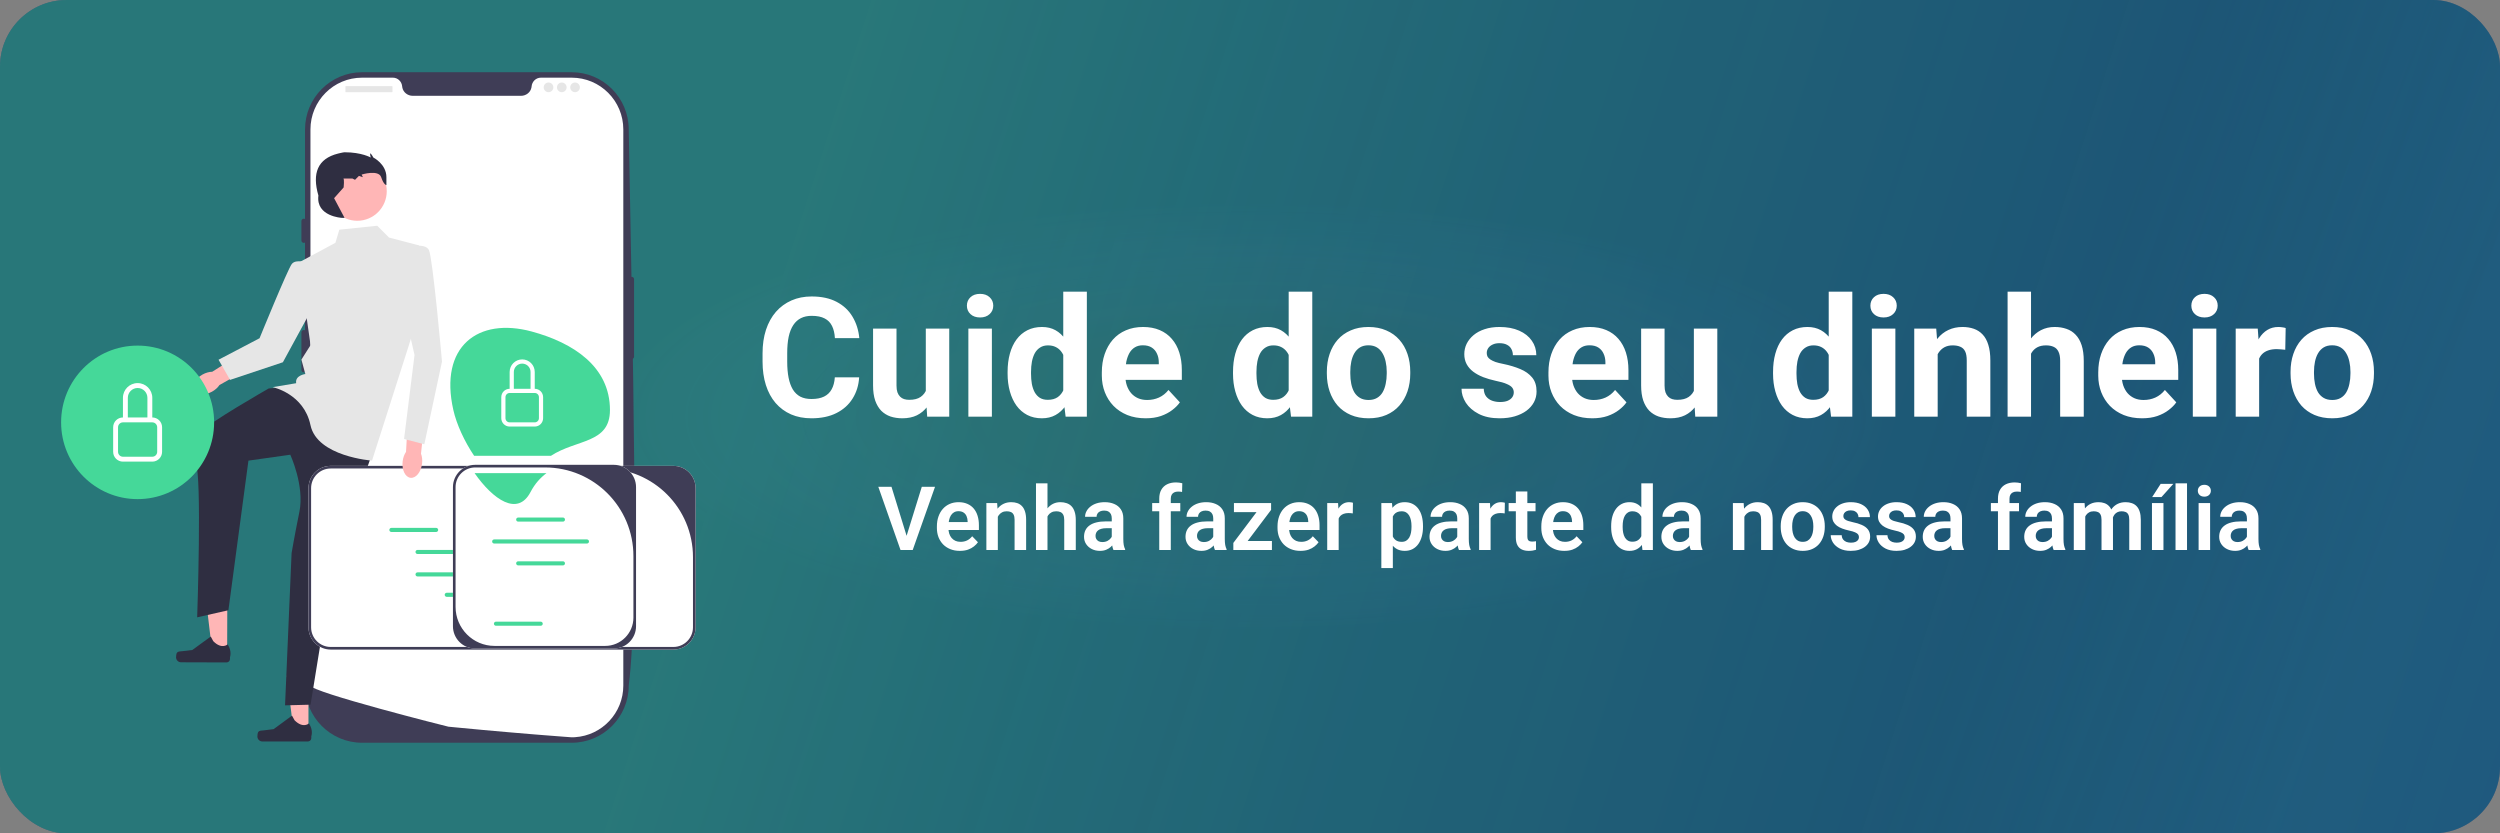 <svg width="450" height="150" viewBox="0 0 450 150" fill="none" xmlns="http://www.w3.org/2000/svg">
<rect x="0" y="0" width="450" height="150" fill="#808080" stroke="none"/>
<rect width="450" height="150" rx="12" fill="#0F2372"/>
<rect width="450" height="150" rx="12" fill="url(#paint0_radial_5_2)" fill-opacity="0.2"/>
<rect width="450" height="150" rx="12" fill="url(#paint1_linear_5_2)" fill-opacity="0.3"/>
<rect width="450" height="150" rx="12" fill="url(#paint2_linear_5_2)" fill-opacity="0.3"/>
<g clip-path="url(#clip0_5_2)">
<path d="M102.908 133.695H65.17C59.51 133.695 54.905 129.075 54.905 123.396V23.3C54.905 17.62 59.51 13 65.17 13H102.908C108.568 13 113.173 17.62 113.173 23.3C113.876 63.495 115.074 108.508 113.173 123.396C113.173 129.075 108.568 133.695 102.908 133.695Z" fill="#3F3D56"/>
<path d="M113.7 49.819C113.46 49.819 113.265 50.014 113.265 50.254V64.197C113.265 64.438 113.46 64.633 113.7 64.633C113.939 64.633 114.134 64.438 114.134 64.197V50.254C114.134 50.014 113.939 49.819 113.7 49.819Z" fill="#3F3D56"/>
<path d="M112.196 23.3V123.394C112.196 128.337 108.362 132.381 103.513 132.694H103.511C103.439 132.699 103.368 132.703 103.294 132.705C103.166 132.712 103.038 132.714 102.907 132.714C102.907 132.714 102.43 132.679 101.557 132.614C100.675 132.548 99.392 132.45 97.792 132.322C97.312 132.285 96.806 132.243 96.272 132.2C95.208 132.113 94.04 132.017 92.787 131.908C92.287 131.866 91.77 131.821 91.243 131.775C88.546 131.542 85.526 131.27 82.34 130.96C81.802 130.91 81.259 130.858 80.712 130.803C80.569 130.788 55.882 124.562 55.882 123.394V23.3C55.882 18.152 60.04 13.98 65.171 13.98H70.717C71.603 13.98 72.315 14.672 72.391 15.559C72.397 15.618 72.404 15.677 72.415 15.736C72.575 16.627 73.39 17.247 74.293 17.247H93.785C94.689 17.247 95.503 16.627 95.664 15.736C95.675 15.677 95.681 15.618 95.688 15.559C95.764 14.672 96.476 13.98 97.362 13.98H102.907C108.038 13.98 112.196 18.152 112.196 23.3Z" fill="white"/>
<path d="M54.688 39.361C54.448 39.361 54.253 39.557 54.253 39.797V43.283C54.253 43.523 54.448 43.718 54.688 43.718C54.927 43.718 55.122 43.523 55.122 43.283V39.797C55.122 39.557 54.927 39.361 54.688 39.361Z" fill="#3F3D56"/>
<path d="M54.688 49.819C54.448 49.819 54.253 50.014 54.253 50.254V57.008C54.253 57.248 54.448 57.444 54.688 57.444C54.927 57.444 55.122 57.248 55.122 57.008V50.254C55.122 50.014 54.927 49.819 54.688 49.819Z" fill="#3F3D56"/>
<path d="M54.688 59.404C54.448 59.404 54.253 59.6 54.253 59.84V66.594C54.253 66.834 54.448 67.03 54.688 67.03C54.927 67.03 55.122 66.834 55.122 66.594V59.84C55.122 59.6 54.927 59.404 54.688 59.404Z" fill="#3F3D56"/>
<path d="M70.574 15.505H62.252C62.212 15.505 62.179 15.538 62.179 15.579V16.521C62.179 16.562 62.212 16.595 62.252 16.595H70.574C70.614 16.595 70.647 16.562 70.647 16.521V15.579C70.647 15.538 70.614 15.505 70.574 15.505Z" fill="#E6E6E6"/>
<path d="M98.734 16.595C99.214 16.595 99.603 16.205 99.603 15.723C99.603 15.242 99.214 14.852 98.734 14.852C98.254 14.852 97.865 15.242 97.865 15.723C97.865 16.205 98.254 16.595 98.734 16.595Z" fill="#E6E6E6"/>
<path d="M101.122 16.595C101.602 16.595 101.991 16.205 101.991 15.723C101.991 15.242 101.602 14.852 101.122 14.852C100.643 14.852 100.254 15.242 100.254 15.723C100.254 16.205 100.643 16.595 101.122 16.595Z" fill="#E6E6E6"/>
<path d="M103.511 16.595C103.991 16.595 104.379 16.205 104.379 15.723C104.379 15.242 103.991 14.852 103.511 14.852C103.031 14.852 102.642 15.242 102.642 15.723C102.642 16.205 103.031 16.595 103.511 16.595Z" fill="#E6E6E6"/>
<path d="M55.523 131.873L52.876 131.873L51.617 121.629L55.523 121.629L55.523 131.873Z" fill="#FFB6B6"/>
<path d="M46.455 131.813C46.372 131.952 46.329 132.401 46.329 132.563C46.329 133.061 46.731 133.465 47.227 133.465H55.424C55.762 133.465 56.037 133.189 56.037 132.85V132.507C56.037 132.507 56.442 131.478 55.607 130.21C55.607 130.21 54.57 131.203 53.019 129.647L52.562 128.816L49.253 131.245L47.418 131.471C47.017 131.521 46.661 131.464 46.455 131.813Z" fill="#2F2E41"/>
<path d="M40.886 117.645L38.239 117.636L37.012 107.389L40.918 107.402L40.886 117.645Z" fill="#FFB6B6"/>
<path d="M31.817 117.556C31.735 117.695 31.69 118.144 31.689 118.306C31.688 118.804 32.088 119.209 32.585 119.211L40.782 119.237C41.12 119.238 41.395 118.963 41.396 118.624L41.397 118.281C41.397 118.281 41.806 117.253 40.975 115.982C40.975 115.982 39.934 116.972 38.389 115.412L37.934 114.579L34.617 116.997L32.782 117.218C32.381 117.266 32.025 117.208 31.817 117.556Z" fill="#2F2E41"/>
<path d="M51.663 69.686L48.367 69.922C48.367 69.922 37.21 76.287 36.268 77.704C35.327 79.121 34.032 81.129 35.209 83.255C36.386 85.38 35.49 111.119 35.49 111.119L41.114 109.842L44.718 82.913L52.251 81.85C52.251 81.85 54.84 87.455 53.899 92.093C52.957 96.73 52.486 99.564 52.486 99.564L51.309 126.962L55.9 126.844L60.019 101.454L67.082 81.377L57.901 70.513L51.663 69.686Z" fill="#2F2E41"/>
<path d="M67.905 40.634L61.079 41.343L60.373 43.705L53.781 47.248L55.9 62.128L54.252 64.726L54.958 67.324C54.958 67.324 53.075 67.56 53.31 68.977L49.073 69.686C49.073 69.686 54.693 70.837 55.885 76.521C57.077 82.204 66.964 82.913 66.964 82.913L74.732 58.585L75.438 44.177L70.024 42.76L67.905 40.634Z" fill="#E6E6E6"/>
<path d="M64.308 39.738C67.239 39.738 69.615 37.354 69.615 34.413C69.615 31.473 67.239 29.089 64.308 29.089C61.377 29.089 59.001 31.473 59.001 34.413C59.001 37.354 61.377 39.738 64.308 39.738Z" fill="#FFB6B6"/>
<path d="M61.55 39.217C61.55 39.217 56.841 38.981 57.312 35.202C56.147 31.178 57.178 28.565 60.843 27.644C60.843 27.644 61.785 27.408 62.02 27.408C65.117 27.408 66.728 28.352 66.728 28.352C66.728 28.352 66.493 27.417 66.728 27.648C66.964 27.88 67.199 28.352 67.199 28.352C67.199 28.352 69.553 29.533 69.553 31.895C69.553 34.257 69.553 33.312 69.553 33.312C69.553 33.312 69.082 33.312 68.612 31.895C68.141 30.478 65.093 31.423 65.093 31.423L65.316 31.895L64.61 31.659L63.904 32.368L63.433 32.132C63.433 32.132 61.55 32.132 61.785 32.132C62.02 32.132 61.856 33.737 61.856 33.737L60.137 35.674L62.02 39.217H61.55Z" fill="#2F2E41"/>
<path d="M36.466 67.408C35.126 68.142 34.417 69.43 34.882 70.286C35.348 71.142 36.812 71.24 38.152 70.507C38.738 70.185 39.204 69.758 39.503 69.307L45.144 66.125L43.599 63.502L38.203 66.916C37.663 66.925 37.053 67.086 36.466 67.408Z" fill="#FFB6B6"/>
<path d="M55.486 47.358C55.486 47.358 53.275 46.513 52.514 47.53C51.752 48.547 46.72 60.883 46.72 60.883L39.337 64.752L41.413 68.38L50.92 65.204L57.193 53.693L55.486 47.358Z" fill="#E6E6E6"/>
<path d="M125.206 87.872V112.909C125.206 115.123 123.411 116.924 121.205 116.924H59.529C57.322 116.924 55.527 115.123 55.527 112.909V87.872C55.527 85.658 57.322 83.857 59.529 83.857H121.205C123.411 83.857 125.206 85.658 125.206 87.872Z" fill="white"/>
<path d="M125.206 87.872V112.909C125.206 115.123 123.411 116.924 121.205 116.924H59.529C57.322 116.924 55.527 115.123 55.527 112.909V87.872C55.527 85.658 57.322 83.857 59.529 83.857H121.205C123.411 83.857 125.206 85.658 125.206 87.872ZM121.205 116.451C123.155 116.451 124.736 114.865 124.736 112.909V100.286C124.736 91.474 117.615 84.329 108.832 84.329H59.529C57.578 84.329 55.998 85.915 55.998 87.872V112.909C55.998 114.865 57.578 116.451 59.529 116.451H121.205Z" fill="#3F3D56"/>
<path d="M83.213 98.983H75.157C74.954 98.983 74.789 99.149 74.789 99.353C74.789 99.556 74.954 99.722 75.157 99.722H83.213C83.416 99.722 83.581 99.556 83.581 99.353C83.581 99.149 83.416 98.983 83.213 98.983Z" fill="#45D899"/>
<path d="M95.454 98.983H87.398C87.195 98.983 87.03 99.149 87.03 99.353C87.03 99.556 87.195 99.722 87.398 99.722H95.454C95.657 99.722 95.822 99.556 95.822 99.353C95.822 99.149 95.657 98.983 95.454 98.983Z" fill="#45D899"/>
<path d="M83.213 103.023H75.157C74.954 103.023 74.789 103.189 74.789 103.393C74.789 103.597 74.954 103.762 75.157 103.762H83.213C83.416 103.762 83.581 103.597 83.581 103.393C83.581 103.189 83.416 103.023 83.213 103.023Z" fill="#45D899"/>
<path d="M95.454 103.023H87.398C87.195 103.023 87.03 103.189 87.03 103.393C87.03 103.597 87.195 103.762 87.398 103.762H95.454C95.657 103.762 95.822 103.597 95.822 103.393C95.822 103.189 95.657 103.023 95.454 103.023Z" fill="#45D899"/>
<path d="M108.063 103.393C108.063 103.189 107.898 103.023 107.695 103.023H99.639C99.436 103.023 99.271 103.189 99.271 103.393C99.271 103.597 99.436 103.762 99.639 103.762H107.695C107.898 103.762 108.063 103.597 108.063 103.393Z" fill="#45D899"/>
<path d="M78.505 95.757C78.708 95.757 78.873 95.591 78.873 95.387C78.873 95.184 78.708 95.018 78.505 95.018H70.449C70.246 95.018 70.081 95.184 70.081 95.387C70.081 95.591 70.246 95.757 70.449 95.757H78.505Z" fill="#45D899"/>
<path d="M102.229 95.607H110.284C110.487 95.607 110.653 95.441 110.653 95.237C110.653 95.033 110.487 94.868 110.284 94.868H102.229C102.026 94.868 101.86 95.033 101.86 95.237C101.86 95.441 102.026 95.607 102.229 95.607Z" fill="#45D899"/>
<path d="M81.898 95.684H98.6C98.803 95.684 98.968 95.519 98.968 95.315C98.968 95.111 98.803 94.945 98.6 94.945H81.898C81.695 94.945 81.53 95.111 81.53 95.315C81.53 95.519 81.695 95.684 81.898 95.684Z" fill="#45D899"/>
<path d="M88.469 106.694H80.414C80.211 106.694 80.045 106.86 80.045 107.064C80.045 107.267 80.211 107.433 80.414 107.433H88.469C88.672 107.433 88.838 107.267 88.838 107.064C88.838 106.86 88.672 106.694 88.469 106.694Z" fill="#45D899"/>
<path d="M114.487 87.683V112.72C114.487 114.934 112.691 116.735 110.485 116.735H85.532C83.325 116.735 81.53 114.934 81.53 112.72V87.683C81.53 85.469 83.325 83.668 85.532 83.668H110.485C112.691 83.668 114.487 85.469 114.487 87.683Z" fill="white"/>
<path d="M114.487 87.683V112.72C114.487 114.934 112.691 116.735 110.485 116.735H85.532C83.325 116.735 81.53 114.934 81.53 112.72V87.683C81.53 85.469 83.325 83.668 85.532 83.668H110.485C112.691 83.668 114.487 85.469 114.487 87.683ZM108.937 116.263C111.742 116.263 114.016 113.981 114.016 111.167V100.097C114.016 91.285 106.895 84.141 98.112 84.141H85.532C83.582 84.141 82.001 85.727 82.001 87.683V109.227C82.001 113.112 85.14 116.263 89.013 116.263L108.937 116.263Z" fill="#3F3D56"/>
<path d="M101.33 93.893H93.274C93.071 93.893 92.906 93.728 92.906 93.524C92.906 93.32 93.071 93.154 93.274 93.154H101.33C101.533 93.154 101.698 93.32 101.698 93.524C101.698 93.728 101.533 93.893 101.33 93.893Z" fill="#45D899"/>
<path d="M101.33 101.774H93.274C93.071 101.774 92.906 101.608 92.906 101.404C92.906 101.2 93.071 101.035 93.274 101.035H101.33C101.533 101.035 101.698 101.2 101.698 101.404C101.698 101.608 101.533 101.774 101.33 101.774Z" fill="#45D899"/>
<path d="M97.328 112.638H89.272C89.069 112.638 88.904 112.473 88.904 112.269C88.904 112.065 89.069 111.899 89.272 111.899H97.328C97.531 111.899 97.696 112.065 97.696 112.269C97.696 112.473 97.531 112.638 97.328 112.638Z" fill="#45D899"/>
<path d="M105.653 97.836H88.951C88.748 97.836 88.583 97.67 88.583 97.466C88.583 97.263 88.748 97.097 88.951 97.097H105.653C105.856 97.097 106.021 97.263 106.021 97.466C106.021 97.67 105.856 97.836 105.653 97.836Z" fill="#45D899"/>
<path d="M109.792 73.81C109.792 66 103.212 61.704 95.697 59.669C86.062 57.06 79.005 62.339 81.603 73.81C82.191 76.41 83.599 79.447 85.342 82.044H99.173C103.793 79.026 109.792 79.872 109.792 73.81Z" fill="#45D899"/>
<path d="M95.49 88.575C96.277 87.07 97.274 85.984 98.374 85.158H85.419C88.753 89.936 93.175 93.003 95.49 88.575Z" fill="#45D899"/>
<path d="M93.995 65.449C94.827 65.449 95.501 66.126 95.501 66.96V69.982H92.49V66.96C92.49 66.126 93.164 65.449 93.995 65.449ZM96.254 69.982V66.96C96.254 65.708 95.243 64.694 93.995 64.694C92.748 64.694 91.737 65.708 91.737 66.96V69.982C90.905 69.982 90.231 70.658 90.231 71.493V75.27C90.231 76.104 90.905 76.781 91.737 76.781H96.254C97.086 76.781 97.76 76.104 97.76 75.27V71.493C97.76 70.658 97.086 69.982 96.254 69.982ZM91.737 70.737H96.254C96.67 70.737 97.007 71.075 97.007 71.493V75.27C97.007 75.687 96.67 76.025 96.254 76.025H91.737C91.321 76.025 90.984 75.687 90.984 75.27V71.493C90.984 71.075 91.321 70.737 91.737 70.737Z" fill="white"/>
<path d="M72.476 83.041C72.294 84.562 72.929 85.889 73.894 86.005C74.859 86.121 75.788 84.982 75.97 83.461C76.049 82.795 75.972 82.166 75.78 81.66L76.468 75.205L73.442 74.945L73.085 81.336C72.778 81.783 72.555 82.375 72.476 83.041Z" fill="#FFB6B6"/>
<path d="M73.202 44.532C73.202 44.532 76.498 43.587 77.204 45.004C77.91 46.421 79.558 65.08 79.558 65.08L76.38 79.974L72.731 79.016L74.615 63.899L72.025 52.562L73.202 44.532Z" fill="#E6E6E6"/>
<path d="M24.771 89.842C32.377 89.842 38.542 83.656 38.542 76.025C38.542 68.394 32.377 62.208 24.771 62.208C17.166 62.208 11 68.394 11 76.025C11 83.656 17.166 89.842 24.771 89.842Z" fill="#45D899"/>
<path d="M24.771 69.84C25.744 69.84 26.533 70.631 26.533 71.607V75.142H23.01V71.607C23.01 70.631 23.798 69.84 24.771 69.84ZM27.413 75.142V71.607C27.413 70.143 26.23 68.956 24.771 68.956C23.312 68.956 22.129 70.143 22.129 71.607V75.142C21.156 75.142 20.368 75.933 20.368 76.909V81.327C20.368 82.303 21.156 83.094 22.129 83.094H27.413C28.386 83.094 29.175 82.303 29.175 81.327V76.909C29.175 75.933 28.386 75.142 27.413 75.142ZM22.129 76.025H27.413C27.9 76.025 28.294 76.421 28.294 76.909V81.327C28.294 81.815 27.9 82.211 27.413 82.211H22.129C21.643 82.211 21.248 81.815 21.248 81.327V76.909C21.248 76.421 21.643 76.025 22.129 76.025Z" fill="white"/>
</g>
<path d="M150.268 67.925H154.647C154.56 69.36 154.164 70.635 153.461 71.748C152.768 72.861 151.796 73.731 150.546 74.356C149.306 74.981 147.812 75.293 146.063 75.293C144.696 75.293 143.471 75.059 142.387 74.59C141.303 74.111 140.375 73.428 139.604 72.539C138.842 71.65 138.261 70.576 137.86 69.316C137.46 68.057 137.26 66.645 137.26 65.083V63.603C137.26 62.041 137.465 60.63 137.875 59.37C138.295 58.101 138.891 57.022 139.662 56.133C140.443 55.244 141.376 54.56 142.46 54.082C143.544 53.603 144.755 53.364 146.093 53.364C147.87 53.364 149.369 53.687 150.59 54.331C151.82 54.976 152.772 55.864 153.446 56.997C154.13 58.13 154.54 59.419 154.677 60.864H150.282C150.233 60.005 150.062 59.277 149.77 58.682C149.477 58.076 149.032 57.622 148.437 57.319C147.851 57.007 147.069 56.851 146.093 56.851C145.36 56.851 144.721 56.987 144.174 57.261C143.627 57.534 143.168 57.949 142.797 58.506C142.426 59.062 142.147 59.766 141.962 60.615C141.786 61.455 141.698 62.441 141.698 63.574V65.083C141.698 66.186 141.781 67.158 141.947 67.998C142.113 68.828 142.367 69.531 142.709 70.107C143.061 70.674 143.51 71.103 144.057 71.397C144.613 71.68 145.282 71.821 146.063 71.821C146.981 71.821 147.738 71.675 148.334 71.382C148.93 71.089 149.384 70.654 149.696 70.078C150.019 69.502 150.209 68.784 150.268 67.925ZM166.645 71.206V59.15H170.863V75H166.894L166.645 71.206ZM167.113 67.954L168.358 67.925C168.358 68.98 168.236 69.961 167.992 70.869C167.748 71.768 167.382 72.549 166.894 73.213C166.405 73.867 165.79 74.38 165.048 74.751C164.306 75.112 163.432 75.293 162.426 75.293C161.654 75.293 160.941 75.186 160.287 74.971C159.643 74.746 159.086 74.399 158.617 73.931C158.158 73.452 157.797 72.842 157.533 72.1C157.279 71.348 157.152 70.444 157.152 69.39V59.15H161.371V69.419C161.371 69.888 161.425 70.283 161.532 70.606C161.649 70.928 161.811 71.191 162.016 71.397C162.221 71.602 162.46 71.748 162.733 71.836C163.017 71.924 163.329 71.968 163.671 71.968C164.54 71.968 165.224 71.792 165.722 71.44C166.229 71.089 166.586 70.61 166.791 70.005C167.006 69.39 167.113 68.706 167.113 67.954ZM178.539 59.15V75H174.306V59.15H178.539ZM174.042 55.02C174.042 54.404 174.257 53.897 174.687 53.496C175.116 53.096 175.692 52.895 176.415 52.895C177.128 52.895 177.699 53.096 178.129 53.496C178.568 53.897 178.788 54.404 178.788 55.02C178.788 55.635 178.568 56.143 178.129 56.543C177.699 56.943 177.128 57.144 176.415 57.144C175.692 57.144 175.116 56.943 174.687 56.543C174.257 56.143 174.042 55.635 174.042 55.02ZM191.386 71.543V52.5H195.634V75H191.811L191.386 71.543ZM181.366 67.266V66.958C181.366 65.747 181.503 64.648 181.776 63.662C182.05 62.666 182.45 61.812 182.978 61.099C183.505 60.386 184.154 59.834 184.926 59.443C185.697 59.053 186.576 58.857 187.562 58.857C188.49 58.857 189.301 59.053 189.994 59.443C190.697 59.834 191.293 60.391 191.781 61.113C192.279 61.826 192.68 62.671 192.982 63.648C193.285 64.614 193.505 65.674 193.642 66.826V67.5C193.505 68.603 193.285 69.629 192.982 70.576C192.68 71.523 192.279 72.353 191.781 73.066C191.293 73.769 190.697 74.316 189.994 74.707C189.291 75.098 188.471 75.293 187.533 75.293C186.547 75.293 185.668 75.093 184.896 74.692C184.135 74.292 183.49 73.731 182.963 73.008C182.445 72.285 182.05 71.436 181.776 70.459C181.503 69.482 181.366 68.418 181.366 67.266ZM185.585 66.958V67.266C185.585 67.92 185.634 68.53 185.731 69.097C185.839 69.663 186.01 70.166 186.244 70.606C186.488 71.035 186.801 71.372 187.182 71.616C187.572 71.851 188.046 71.968 188.603 71.968C189.325 71.968 189.921 71.807 190.39 71.484C190.858 71.152 191.215 70.698 191.459 70.122C191.713 69.546 191.859 68.882 191.898 68.13V66.211C191.869 65.596 191.781 65.044 191.635 64.556C191.498 64.058 191.293 63.633 191.02 63.281C190.756 62.93 190.424 62.656 190.023 62.461C189.633 62.266 189.169 62.168 188.632 62.168C188.085 62.168 187.616 62.295 187.226 62.549C186.835 62.793 186.518 63.13 186.273 63.56C186.039 63.989 185.863 64.497 185.746 65.083C185.639 65.659 185.585 66.284 185.585 66.958ZM206.225 75.293C204.994 75.293 203.891 75.098 202.914 74.707C201.938 74.307 201.107 73.755 200.424 73.052C199.75 72.349 199.232 71.533 198.871 70.606C198.51 69.668 198.329 68.672 198.329 67.617V67.031C198.329 65.83 198.5 64.731 198.842 63.735C199.184 62.739 199.672 61.875 200.307 61.143C200.951 60.41 201.732 59.849 202.65 59.458C203.568 59.058 204.604 58.857 205.756 58.857C206.879 58.857 207.875 59.043 208.744 59.414C209.613 59.785 210.341 60.312 210.927 60.996C211.522 61.68 211.972 62.5 212.274 63.457C212.577 64.404 212.729 65.459 212.729 66.621V68.379H200.131V65.566H208.583V65.244C208.583 64.658 208.476 64.136 208.261 63.677C208.056 63.208 207.743 62.837 207.323 62.563C206.903 62.29 206.366 62.153 205.712 62.153C205.155 62.153 204.677 62.275 204.276 62.52C203.876 62.764 203.549 63.105 203.295 63.545C203.051 63.984 202.865 64.502 202.738 65.098C202.621 65.684 202.562 66.328 202.562 67.031V67.617C202.562 68.252 202.65 68.838 202.826 69.375C203.012 69.912 203.271 70.376 203.603 70.767C203.944 71.157 204.354 71.46 204.833 71.675C205.321 71.89 205.873 71.997 206.488 71.997C207.25 71.997 207.958 71.851 208.612 71.558C209.276 71.255 209.848 70.801 210.326 70.195L212.377 72.422C212.045 72.9 211.591 73.359 211.015 73.799C210.448 74.238 209.765 74.6 208.964 74.883C208.163 75.156 207.25 75.293 206.225 75.293ZM231.962 71.543V52.5H236.21V75H232.387L231.962 71.543ZM221.942 67.266V66.958C221.942 65.747 222.079 64.648 222.353 63.662C222.626 62.666 223.026 61.812 223.554 61.099C224.081 60.386 224.73 59.834 225.502 59.443C226.273 59.053 227.152 58.857 228.139 58.857C229.066 58.857 229.877 59.053 230.57 59.443C231.273 59.834 231.869 60.391 232.357 61.113C232.855 61.826 233.256 62.671 233.559 63.648C233.861 64.614 234.081 65.674 234.218 66.826V67.5C234.081 68.603 233.861 69.629 233.559 70.576C233.256 71.523 232.855 72.353 232.357 73.066C231.869 73.769 231.273 74.316 230.57 74.707C229.867 75.098 229.047 75.293 228.109 75.293C227.123 75.293 226.244 75.093 225.473 74.692C224.711 74.292 224.066 73.731 223.539 73.008C223.021 72.285 222.626 71.436 222.353 70.459C222.079 69.482 221.942 68.418 221.942 67.266ZM226.161 66.958V67.266C226.161 67.92 226.21 68.53 226.308 69.097C226.415 69.663 226.586 70.166 226.82 70.606C227.064 71.035 227.377 71.372 227.758 71.616C228.148 71.851 228.622 71.968 229.179 71.968C229.901 71.968 230.497 71.807 230.966 71.484C231.435 71.152 231.791 70.698 232.035 70.122C232.289 69.546 232.436 68.882 232.475 68.13V66.211C232.445 65.596 232.357 65.044 232.211 64.556C232.074 64.058 231.869 63.633 231.596 63.281C231.332 62.93 231 62.656 230.6 62.461C230.209 62.266 229.745 62.168 229.208 62.168C228.661 62.168 228.192 62.295 227.802 62.549C227.411 62.793 227.094 63.13 226.85 63.56C226.615 63.989 226.439 64.497 226.322 65.083C226.215 65.659 226.161 66.284 226.161 66.958ZM238.832 67.236V66.929C238.832 65.767 238.998 64.697 239.33 63.721C239.662 62.734 240.146 61.88 240.78 61.157C241.415 60.435 242.196 59.873 243.124 59.473C244.052 59.062 245.116 58.857 246.317 58.857C247.519 58.857 248.588 59.062 249.525 59.473C250.463 59.873 251.249 60.435 251.884 61.157C252.528 61.88 253.017 62.734 253.349 63.721C253.681 64.697 253.847 65.767 253.847 66.929V67.236C253.847 68.389 253.681 69.458 253.349 70.444C253.017 71.421 252.528 72.275 251.884 73.008C251.249 73.731 250.468 74.292 249.54 74.692C248.612 75.093 247.548 75.293 246.347 75.293C245.146 75.293 244.076 75.093 243.139 74.692C242.211 74.292 241.425 73.731 240.78 73.008C240.146 72.275 239.662 71.421 239.33 70.444C238.998 69.458 238.832 68.389 238.832 67.236ZM243.051 66.929V67.236C243.051 67.9 243.109 68.52 243.227 69.097C243.344 69.673 243.529 70.181 243.783 70.62C244.047 71.05 244.389 71.387 244.809 71.631C245.229 71.875 245.741 71.997 246.347 71.997C246.933 71.997 247.436 71.875 247.855 71.631C248.275 71.387 248.612 71.05 248.866 70.62C249.12 70.181 249.306 69.673 249.423 69.097C249.55 68.52 249.613 67.9 249.613 67.236V66.929C249.613 66.284 249.55 65.679 249.423 65.112C249.306 64.536 249.115 64.028 248.852 63.589C248.598 63.14 248.261 62.788 247.841 62.534C247.421 62.28 246.913 62.153 246.317 62.153C245.722 62.153 245.214 62.28 244.794 62.534C244.384 62.788 244.047 63.14 243.783 63.589C243.529 64.028 243.344 64.536 243.227 65.112C243.109 65.679 243.051 66.284 243.051 66.929ZM272.479 70.62C272.479 70.317 272.392 70.044 272.216 69.8C272.04 69.556 271.713 69.331 271.234 69.126C270.766 68.911 270.087 68.716 269.198 68.54C268.397 68.364 267.65 68.144 266.957 67.881C266.273 67.607 265.678 67.28 265.17 66.899C264.672 66.519 264.281 66.069 263.998 65.552C263.715 65.024 263.573 64.424 263.573 63.75C263.573 63.086 263.715 62.461 263.998 61.875C264.291 61.289 264.706 60.772 265.243 60.322C265.79 59.863 266.454 59.507 267.235 59.253C268.026 58.989 268.915 58.857 269.901 58.857C271.278 58.857 272.46 59.077 273.446 59.517C274.442 59.956 275.204 60.562 275.731 61.333C276.269 62.095 276.537 62.964 276.537 63.94H272.318C272.318 63.53 272.23 63.164 272.055 62.842C271.889 62.51 271.625 62.251 271.264 62.065C270.912 61.87 270.453 61.773 269.887 61.773C269.418 61.773 269.013 61.855 268.671 62.022C268.329 62.178 268.065 62.393 267.88 62.666C267.704 62.93 267.616 63.223 267.616 63.545C267.616 63.789 267.665 64.009 267.763 64.204C267.87 64.39 268.041 64.561 268.275 64.717C268.51 64.873 268.812 65.019 269.184 65.156C269.564 65.283 270.033 65.4 270.59 65.508C271.732 65.742 272.753 66.05 273.651 66.431C274.55 66.802 275.263 67.31 275.79 67.954C276.317 68.589 276.581 69.424 276.581 70.459C276.581 71.162 276.425 71.807 276.112 72.393C275.8 72.978 275.351 73.491 274.765 73.931C274.179 74.36 273.476 74.697 272.655 74.941C271.845 75.176 270.932 75.293 269.916 75.293C268.441 75.293 267.191 75.029 266.166 74.502C265.15 73.975 264.379 73.306 263.852 72.495C263.334 71.675 263.075 70.835 263.075 69.976H267.074C267.094 70.552 267.24 71.016 267.514 71.367C267.797 71.719 268.153 71.973 268.583 72.129C269.022 72.285 269.496 72.363 270.004 72.363C270.551 72.363 271.005 72.29 271.366 72.144C271.728 71.987 272.001 71.782 272.187 71.528C272.382 71.265 272.479 70.962 272.479 70.62ZM286.615 75.293C285.385 75.293 284.281 75.098 283.305 74.707C282.328 74.307 281.498 73.755 280.814 73.052C280.141 72.349 279.623 71.533 279.262 70.606C278.9 69.668 278.72 68.672 278.72 67.617V67.031C278.72 65.83 278.891 64.731 279.232 63.735C279.574 62.739 280.062 61.875 280.697 61.143C281.342 60.41 282.123 59.849 283.041 59.458C283.959 59.058 284.994 58.857 286.146 58.857C287.27 58.857 288.266 59.043 289.135 59.414C290.004 59.785 290.731 60.312 291.317 60.996C291.913 61.68 292.362 62.5 292.665 63.457C292.968 64.404 293.119 65.459 293.119 66.621V68.379H280.521V65.566H288.974V65.244C288.974 64.658 288.866 64.136 288.651 63.677C288.446 63.208 288.134 62.837 287.714 62.563C287.294 62.29 286.757 62.153 286.103 62.153C285.546 62.153 285.067 62.275 284.667 62.52C284.267 62.764 283.939 63.105 283.686 63.545C283.441 63.984 283.256 64.502 283.129 65.098C283.012 65.684 282.953 66.328 282.953 67.031V67.617C282.953 68.252 283.041 68.838 283.217 69.375C283.402 69.912 283.661 70.376 283.993 70.767C284.335 71.157 284.745 71.46 285.224 71.675C285.712 71.89 286.264 71.997 286.879 71.997C287.641 71.997 288.349 71.851 289.003 71.558C289.667 71.255 290.238 70.801 290.717 70.195L292.768 72.422C292.436 72.9 291.981 73.359 291.405 73.799C290.839 74.238 290.155 74.6 289.354 74.883C288.554 75.156 287.641 75.293 286.615 75.293ZM304.896 71.206V59.15H309.115V75H305.146L304.896 71.206ZM305.365 67.954L306.61 67.925C306.61 68.98 306.488 69.961 306.244 70.869C306 71.768 305.634 72.549 305.146 73.213C304.657 73.867 304.042 74.38 303.3 74.751C302.558 75.112 301.684 75.293 300.678 75.293C299.906 75.293 299.193 75.186 298.539 74.971C297.895 74.746 297.338 74.399 296.869 73.931C296.41 73.452 296.049 72.842 295.785 72.1C295.531 71.348 295.404 70.444 295.404 69.39V59.15H299.623V69.419C299.623 69.888 299.677 70.283 299.784 70.606C299.901 70.928 300.062 71.191 300.268 71.397C300.473 71.602 300.712 71.748 300.985 71.836C301.269 71.924 301.581 71.968 301.923 71.968C302.792 71.968 303.476 71.792 303.974 71.44C304.481 71.089 304.838 70.61 305.043 70.005C305.258 69.39 305.365 68.706 305.365 67.954ZM329.169 71.543V52.5H333.417V75H329.594L329.169 71.543ZM319.149 67.266V66.958C319.149 65.747 319.286 64.648 319.56 63.662C319.833 62.666 320.233 61.812 320.761 61.099C321.288 60.386 321.938 59.834 322.709 59.443C323.48 59.053 324.359 58.857 325.346 58.857C326.273 58.857 327.084 59.053 327.777 59.443C328.48 59.834 329.076 60.391 329.564 61.113C330.062 61.826 330.463 62.671 330.766 63.648C331.068 64.614 331.288 65.674 331.425 66.826V67.5C331.288 68.603 331.068 69.629 330.766 70.576C330.463 71.523 330.062 72.353 329.564 73.066C329.076 73.769 328.48 74.316 327.777 74.707C327.074 75.098 326.254 75.293 325.316 75.293C324.33 75.293 323.451 75.093 322.68 74.692C321.918 74.292 321.273 73.731 320.746 73.008C320.229 72.285 319.833 71.436 319.56 70.459C319.286 69.482 319.149 68.418 319.149 67.266ZM323.368 66.958V67.266C323.368 67.92 323.417 68.53 323.515 69.097C323.622 69.663 323.793 70.166 324.027 70.606C324.271 71.035 324.584 71.372 324.965 71.616C325.355 71.851 325.829 71.968 326.386 71.968C327.108 71.968 327.704 71.807 328.173 71.484C328.642 71.152 328.998 70.698 329.242 70.122C329.496 69.546 329.643 68.882 329.682 68.13V66.211C329.652 65.596 329.564 65.044 329.418 64.556C329.281 64.058 329.076 63.633 328.803 63.281C328.539 62.93 328.207 62.656 327.807 62.461C327.416 62.266 326.952 62.168 326.415 62.168C325.868 62.168 325.399 62.295 325.009 62.549C324.618 62.793 324.301 63.13 324.057 63.56C323.822 63.989 323.646 64.497 323.529 65.083C323.422 65.659 323.368 66.284 323.368 66.958ZM341.166 59.15V75H336.933V59.15H341.166ZM336.669 55.02C336.669 54.404 336.884 53.897 337.313 53.496C337.743 53.096 338.319 52.895 339.042 52.895C339.755 52.895 340.326 53.096 340.756 53.496C341.195 53.897 341.415 54.404 341.415 55.02C341.415 55.635 341.195 56.143 340.756 56.543C340.326 56.943 339.755 57.144 339.042 57.144C338.319 57.144 337.743 56.943 337.313 56.543C336.884 56.143 336.669 55.635 336.669 55.02ZM348.783 62.534V75H344.564V59.15H348.52L348.783 62.534ZM348.168 66.519H347.025C347.025 65.347 347.177 64.292 347.479 63.355C347.782 62.407 348.207 61.602 348.754 60.938C349.301 60.264 349.95 59.751 350.702 59.399C351.464 59.038 352.313 58.857 353.251 58.857C353.993 58.857 354.672 58.965 355.287 59.18C355.902 59.395 356.43 59.736 356.869 60.205C357.318 60.674 357.66 61.294 357.895 62.065C358.139 62.837 358.261 63.779 358.261 64.893V75H354.013V64.878C354.013 64.175 353.915 63.628 353.72 63.237C353.524 62.847 353.236 62.573 352.855 62.417C352.484 62.251 352.025 62.168 351.479 62.168C350.912 62.168 350.419 62.28 349.999 62.505C349.589 62.73 349.247 63.042 348.974 63.442C348.71 63.833 348.51 64.292 348.373 64.819C348.236 65.347 348.168 65.913 348.168 66.519ZM365.585 52.5V75H361.366V52.5H365.585ZM364.984 66.519H363.827C363.837 65.415 363.983 64.399 364.267 63.472C364.55 62.534 364.955 61.724 365.482 61.04C366.01 60.347 366.64 59.81 367.372 59.429C368.114 59.048 368.935 58.857 369.833 58.857C370.614 58.857 371.322 58.97 371.957 59.194C372.602 59.409 373.153 59.761 373.612 60.249C374.081 60.727 374.442 61.357 374.696 62.139C374.95 62.92 375.077 63.867 375.077 64.981V75H370.829V64.951C370.829 64.248 370.727 63.696 370.521 63.296C370.326 62.886 370.038 62.598 369.657 62.432C369.286 62.256 368.827 62.168 368.28 62.168C367.675 62.168 367.157 62.28 366.728 62.505C366.308 62.73 365.971 63.042 365.717 63.442C365.463 63.833 365.277 64.292 365.16 64.819C365.043 65.347 364.984 65.913 364.984 66.519ZM385.58 75.293C384.35 75.293 383.246 75.098 382.27 74.707C381.293 74.307 380.463 73.755 379.779 73.052C379.105 72.349 378.588 71.533 378.227 70.606C377.865 69.668 377.685 68.672 377.685 67.617V67.031C377.685 65.83 377.855 64.731 378.197 63.735C378.539 62.739 379.027 61.875 379.662 61.143C380.307 60.41 381.088 59.849 382.006 59.458C382.924 59.058 383.959 58.857 385.111 58.857C386.234 58.857 387.23 59.043 388.1 59.414C388.969 59.785 389.696 60.312 390.282 60.996C390.878 61.68 391.327 62.5 391.63 63.457C391.933 64.404 392.084 65.459 392.084 66.621V68.379H379.486V65.566H387.938V65.244C387.938 64.658 387.831 64.136 387.616 63.677C387.411 63.208 387.099 62.837 386.679 62.563C386.259 62.29 385.722 62.153 385.067 62.153C384.511 62.153 384.032 62.275 383.632 62.52C383.231 62.764 382.904 63.105 382.65 63.545C382.406 63.984 382.221 64.502 382.094 65.098C381.977 65.684 381.918 66.328 381.918 67.031V67.617C381.918 68.252 382.006 68.838 382.182 69.375C382.367 69.912 382.626 70.376 382.958 70.767C383.3 71.157 383.71 71.46 384.188 71.675C384.677 71.89 385.229 71.997 385.844 71.997C386.605 71.997 387.313 71.851 387.968 71.558C388.632 71.255 389.203 70.801 389.682 70.195L391.732 72.422C391.4 72.9 390.946 73.359 390.37 73.799C389.804 74.238 389.12 74.6 388.319 74.883C387.519 75.156 386.605 75.293 385.58 75.293ZM398.939 59.15V75H394.706V59.15H398.939ZM394.442 55.02C394.442 54.404 394.657 53.897 395.087 53.496C395.517 53.096 396.093 52.895 396.815 52.895C397.528 52.895 398.1 53.096 398.529 53.496C398.969 53.897 399.188 54.404 399.188 55.02C399.188 55.635 398.969 56.143 398.529 56.543C398.1 56.943 397.528 57.144 396.815 57.144C396.093 57.144 395.517 56.943 395.087 56.543C394.657 56.143 394.442 55.635 394.442 55.02ZM406.645 62.607V75H402.426V59.15H406.396L406.645 62.607ZM411.42 59.048L411.347 62.959C411.142 62.93 410.893 62.905 410.6 62.886C410.316 62.856 410.058 62.842 409.823 62.842C409.228 62.842 408.71 62.92 408.271 63.076C407.841 63.223 407.479 63.442 407.187 63.735C406.903 64.028 406.688 64.385 406.542 64.805C406.405 65.225 406.327 65.703 406.308 66.24L405.458 65.977C405.458 64.951 405.561 64.009 405.766 63.149C405.971 62.28 406.269 61.523 406.659 60.879C407.06 60.234 407.548 59.736 408.124 59.385C408.7 59.033 409.359 58.857 410.102 58.857C410.336 58.857 410.575 58.877 410.819 58.916C411.063 58.945 411.264 58.989 411.42 59.048ZM412.299 67.236V66.929C412.299 65.767 412.465 64.697 412.797 63.721C413.129 62.734 413.612 61.88 414.247 61.157C414.882 60.435 415.663 59.873 416.591 59.473C417.519 59.062 418.583 58.857 419.784 58.857C420.985 58.857 422.055 59.062 422.992 59.473C423.93 59.873 424.716 60.435 425.351 61.157C425.995 61.88 426.483 62.734 426.815 63.721C427.147 64.697 427.313 65.767 427.313 66.929V67.236C427.313 68.389 427.147 69.458 426.815 70.444C426.483 71.421 425.995 72.275 425.351 73.008C424.716 73.731 423.935 74.292 423.007 74.692C422.079 75.093 421.015 75.293 419.813 75.293C418.612 75.293 417.543 75.093 416.605 74.692C415.678 74.292 414.892 73.731 414.247 73.008C413.612 72.275 413.129 71.421 412.797 70.444C412.465 69.458 412.299 68.389 412.299 67.236ZM416.518 66.929V67.236C416.518 67.9 416.576 68.52 416.693 69.097C416.811 69.673 416.996 70.181 417.25 70.62C417.514 71.05 417.855 71.387 418.275 71.631C418.695 71.875 419.208 71.997 419.813 71.997C420.399 71.997 420.902 71.875 421.322 71.631C421.742 71.387 422.079 71.05 422.333 70.62C422.587 70.181 422.772 69.673 422.89 69.097C423.017 68.52 423.08 67.9 423.08 67.236V66.929C423.08 66.284 423.017 65.679 422.89 65.112C422.772 64.536 422.582 64.028 422.318 63.589C422.064 63.14 421.728 62.788 421.308 62.534C420.888 62.28 420.38 62.153 419.784 62.153C419.188 62.153 418.681 62.28 418.261 62.534C417.851 62.788 417.514 63.14 417.25 63.589C416.996 64.028 416.811 64.536 416.693 65.112C416.576 65.679 416.518 66.284 416.518 66.929Z" fill="white"/>
<path d="M163.086 96.773L165.922 87.625H168.305L164.289 99H162.703L163.086 96.773ZM160.469 87.625L163.289 96.773L163.695 99H162.094L158.094 87.625H160.469ZM172.773 99.156C172.133 99.156 171.557 99.052 171.047 98.844C170.536 98.635 170.102 98.346 169.742 97.977C169.388 97.602 169.115 97.167 168.922 96.672C168.734 96.172 168.641 95.635 168.641 95.062V94.75C168.641 94.099 168.734 93.508 168.922 92.977C169.109 92.44 169.375 91.979 169.719 91.594C170.062 91.208 170.474 90.912 170.953 90.703C171.432 90.495 171.961 90.391 172.539 90.391C173.138 90.391 173.667 90.492 174.125 90.695C174.583 90.893 174.966 91.174 175.273 91.539C175.581 91.904 175.812 92.341 175.969 92.852C176.125 93.357 176.203 93.917 176.203 94.531V95.398H169.578V93.977H174.172V93.82C174.161 93.492 174.099 93.193 173.984 92.922C173.87 92.646 173.693 92.427 173.453 92.266C173.214 92.099 172.904 92.016 172.523 92.016C172.216 92.016 171.948 92.083 171.719 92.219C171.495 92.349 171.307 92.537 171.156 92.781C171.01 93.021 170.901 93.307 170.828 93.641C170.755 93.974 170.719 94.344 170.719 94.75V95.062C170.719 95.417 170.766 95.745 170.859 96.047C170.958 96.349 171.102 96.612 171.289 96.836C171.482 97.055 171.711 97.227 171.977 97.352C172.247 97.471 172.555 97.531 172.898 97.531C173.331 97.531 173.721 97.448 174.07 97.281C174.424 97.109 174.732 96.857 174.992 96.523L176.031 97.602C175.854 97.862 175.615 98.112 175.312 98.352C175.016 98.591 174.656 98.787 174.234 98.938C173.812 99.083 173.326 99.156 172.773 99.156ZM179.609 92.352V99H177.547V90.547H179.484L179.609 92.352ZM179.281 94.469H178.672C178.677 93.854 178.76 93.297 178.922 92.797C179.083 92.297 179.31 91.867 179.602 91.508C179.898 91.148 180.25 90.872 180.656 90.68C181.062 90.487 181.516 90.391 182.016 90.391C182.422 90.391 182.789 90.448 183.117 90.562C183.445 90.677 183.727 90.859 183.961 91.109C184.201 91.359 184.383 91.688 184.508 92.094C184.638 92.495 184.703 92.99 184.703 93.578V99H182.625V93.562C182.625 93.177 182.568 92.872 182.453 92.648C182.344 92.424 182.182 92.266 181.969 92.172C181.76 92.078 181.503 92.031 181.195 92.031C180.878 92.031 180.599 92.096 180.359 92.227C180.125 92.352 179.927 92.526 179.766 92.75C179.609 92.974 179.49 93.232 179.406 93.523C179.323 93.815 179.281 94.13 179.281 94.469ZM188.547 87V99H186.477V87H188.547ZM188.219 94.469H187.609C187.609 93.88 187.688 93.338 187.844 92.844C188 92.349 188.221 91.919 188.508 91.555C188.794 91.185 189.135 90.898 189.531 90.695C189.932 90.492 190.375 90.391 190.859 90.391C191.276 90.391 191.654 90.451 191.992 90.57C192.336 90.685 192.63 90.87 192.875 91.125C193.12 91.38 193.307 91.713 193.438 92.125C193.573 92.531 193.641 93.026 193.641 93.609V99H191.562V93.594C191.562 93.203 191.505 92.896 191.391 92.672C191.276 92.443 191.112 92.279 190.898 92.18C190.69 92.081 190.432 92.031 190.125 92.031C189.792 92.031 189.505 92.096 189.266 92.227C189.026 92.352 188.828 92.526 188.672 92.75C188.521 92.974 188.406 93.232 188.328 93.523C188.255 93.815 188.219 94.13 188.219 94.469ZM200.117 97.203V93.305C200.117 93.018 200.068 92.771 199.969 92.562C199.87 92.354 199.719 92.193 199.516 92.078C199.312 91.963 199.055 91.906 198.742 91.906C198.466 91.906 198.224 91.953 198.016 92.047C197.812 92.141 197.656 92.273 197.547 92.445C197.438 92.612 197.383 92.805 197.383 93.023H195.312C195.312 92.674 195.396 92.344 195.562 92.031C195.729 91.713 195.966 91.432 196.273 91.188C196.586 90.938 196.958 90.742 197.391 90.602C197.828 90.461 198.318 90.391 198.859 90.391C199.5 90.391 200.07 90.5 200.57 90.719C201.076 90.932 201.471 91.255 201.758 91.688C202.049 92.12 202.195 92.664 202.195 93.32V97.008C202.195 97.43 202.221 97.792 202.273 98.094C202.331 98.391 202.414 98.648 202.523 98.867V99H200.422C200.323 98.787 200.247 98.516 200.195 98.188C200.143 97.854 200.117 97.526 200.117 97.203ZM200.406 93.852L200.422 95.078H199.117C198.794 95.078 198.51 95.112 198.266 95.18C198.021 95.242 197.82 95.336 197.664 95.461C197.508 95.581 197.391 95.727 197.312 95.898C197.234 96.065 197.195 96.255 197.195 96.469C197.195 96.677 197.242 96.865 197.336 97.031C197.435 97.198 197.576 97.331 197.758 97.43C197.945 97.523 198.164 97.57 198.414 97.57C198.779 97.57 199.096 97.497 199.367 97.352C199.638 97.201 199.849 97.018 200 96.805C200.151 96.591 200.232 96.388 200.242 96.195L200.836 97.086C200.763 97.299 200.654 97.526 200.508 97.766C200.362 98.005 200.174 98.229 199.945 98.438C199.716 98.646 199.44 98.818 199.117 98.953C198.794 99.088 198.419 99.156 197.992 99.156C197.445 99.156 196.956 99.047 196.523 98.828C196.091 98.609 195.75 98.31 195.5 97.93C195.25 97.549 195.125 97.117 195.125 96.633C195.125 96.185 195.208 95.789 195.375 95.445C195.542 95.102 195.789 94.812 196.117 94.578C196.445 94.338 196.852 94.159 197.336 94.039C197.826 93.914 198.385 93.852 199.016 93.852H200.406ZM210.742 99H208.664V89.766C208.664 89.13 208.786 88.596 209.031 88.164C209.276 87.727 209.625 87.396 210.078 87.172C210.531 86.948 211.065 86.836 211.68 86.836C211.883 86.836 212.076 86.849 212.258 86.875C212.445 86.901 212.63 86.938 212.812 86.984L212.773 88.555C212.674 88.529 212.565 88.51 212.445 88.5C212.331 88.49 212.203 88.484 212.062 88.484C211.781 88.484 211.542 88.534 211.344 88.633C211.146 88.732 210.995 88.878 210.891 89.07C210.792 89.258 210.742 89.49 210.742 89.766V99ZM212.453 90.547V92.031H207.391V90.547H212.453ZM218.383 97.203V93.305C218.383 93.018 218.333 92.771 218.234 92.562C218.135 92.354 217.984 92.193 217.781 92.078C217.578 91.963 217.32 91.906 217.008 91.906C216.732 91.906 216.49 91.953 216.281 92.047C216.078 92.141 215.922 92.273 215.812 92.445C215.703 92.612 215.648 92.805 215.648 93.023H213.578C213.578 92.674 213.661 92.344 213.828 92.031C213.995 91.713 214.232 91.432 214.539 91.188C214.852 90.938 215.224 90.742 215.656 90.602C216.094 90.461 216.583 90.391 217.125 90.391C217.766 90.391 218.336 90.5 218.836 90.719C219.341 90.932 219.737 91.255 220.023 91.688C220.315 92.12 220.461 92.664 220.461 93.32V97.008C220.461 97.43 220.487 97.792 220.539 98.094C220.596 98.391 220.68 98.648 220.789 98.867V99H218.688C218.589 98.787 218.513 98.516 218.461 98.188C218.409 97.854 218.383 97.526 218.383 97.203ZM218.672 93.852L218.688 95.078H217.383C217.06 95.078 216.776 95.112 216.531 95.18C216.286 95.242 216.086 95.336 215.93 95.461C215.773 95.581 215.656 95.727 215.578 95.898C215.5 96.065 215.461 96.255 215.461 96.469C215.461 96.677 215.508 96.865 215.602 97.031C215.701 97.198 215.841 97.331 216.023 97.43C216.211 97.523 216.43 97.57 216.68 97.57C217.044 97.57 217.362 97.497 217.633 97.352C217.904 97.201 218.115 97.018 218.266 96.805C218.417 96.591 218.497 96.388 218.508 96.195L219.102 97.086C219.029 97.299 218.919 97.526 218.773 97.766C218.628 98.005 218.44 98.229 218.211 98.438C217.982 98.646 217.706 98.818 217.383 98.953C217.06 99.088 216.685 99.156 216.258 99.156C215.711 99.156 215.221 99.047 214.789 98.828C214.357 98.609 214.016 98.31 213.766 97.93C213.516 97.549 213.391 97.117 213.391 96.633C213.391 96.185 213.474 95.789 213.641 95.445C213.807 95.102 214.055 94.812 214.383 94.578C214.711 94.338 215.117 94.159 215.602 94.039C216.091 93.914 216.651 93.852 217.281 93.852H218.672ZM228.945 97.375V99H222.586V97.375H228.945ZM228.797 91.781L223.359 99H222V97.727L227.406 90.547H228.797V91.781ZM228.039 90.547V92.18H222.109V90.547H228.039ZM234.086 99.156C233.445 99.156 232.87 99.052 232.359 98.844C231.849 98.635 231.414 98.346 231.055 97.977C230.701 97.602 230.427 97.167 230.234 96.672C230.047 96.172 229.953 95.635 229.953 95.062V94.75C229.953 94.099 230.047 93.508 230.234 92.977C230.422 92.44 230.688 91.979 231.031 91.594C231.375 91.208 231.786 90.912 232.266 90.703C232.745 90.495 233.273 90.391 233.852 90.391C234.451 90.391 234.979 90.492 235.438 90.695C235.896 90.893 236.279 91.174 236.586 91.539C236.893 91.904 237.125 92.341 237.281 92.852C237.438 93.357 237.516 93.917 237.516 94.531V95.398H230.891V93.977H235.484V93.82C235.474 93.492 235.411 93.193 235.297 92.922C235.182 92.646 235.005 92.427 234.766 92.266C234.526 92.099 234.216 92.016 233.836 92.016C233.529 92.016 233.26 92.083 233.031 92.219C232.807 92.349 232.62 92.537 232.469 92.781C232.323 93.021 232.214 93.307 232.141 93.641C232.068 93.974 232.031 94.344 232.031 94.75V95.062C232.031 95.417 232.078 95.745 232.172 96.047C232.271 96.349 232.414 96.612 232.602 96.836C232.794 97.055 233.023 97.227 233.289 97.352C233.56 97.471 233.867 97.531 234.211 97.531C234.643 97.531 235.034 97.448 235.383 97.281C235.737 97.109 236.044 96.857 236.305 96.523L237.344 97.602C237.167 97.862 236.927 98.112 236.625 98.352C236.328 98.591 235.969 98.787 235.547 98.938C235.125 99.083 234.638 99.156 234.086 99.156ZM240.961 92.273V99H238.898V90.547H240.852L240.961 92.273ZM243.531 90.492L243.5 92.414C243.385 92.393 243.255 92.378 243.109 92.367C242.969 92.357 242.836 92.352 242.711 92.352C242.393 92.352 242.115 92.396 241.875 92.484C241.635 92.568 241.435 92.69 241.273 92.852C241.117 93.013 240.997 93.211 240.914 93.445C240.831 93.674 240.784 93.935 240.773 94.227L240.328 94.172C240.328 93.635 240.383 93.138 240.492 92.68C240.602 92.221 240.76 91.82 240.969 91.477C241.177 91.133 241.438 90.867 241.75 90.68C242.068 90.487 242.432 90.391 242.844 90.391C242.958 90.391 243.081 90.401 243.211 90.422C243.346 90.438 243.453 90.461 243.531 90.492ZM250.711 92.172V102.25H248.641V90.547H250.555L250.711 92.172ZM256.141 94.688V94.852C256.141 95.466 256.068 96.037 255.922 96.562C255.781 97.083 255.573 97.539 255.297 97.93C255.021 98.315 254.677 98.617 254.266 98.836C253.859 99.049 253.391 99.156 252.859 99.156C252.339 99.156 251.885 99.057 251.5 98.859C251.115 98.656 250.789 98.37 250.523 98C250.258 97.63 250.044 97.201 249.883 96.711C249.727 96.216 249.609 95.677 249.531 95.094V94.57C249.609 93.951 249.727 93.388 249.883 92.883C250.044 92.372 250.258 91.932 250.523 91.562C250.789 91.188 251.112 90.898 251.492 90.695C251.878 90.492 252.328 90.391 252.844 90.391C253.38 90.391 253.852 90.492 254.258 90.695C254.669 90.898 255.016 91.19 255.297 91.57C255.578 91.951 255.789 92.404 255.93 92.93C256.07 93.456 256.141 94.042 256.141 94.688ZM254.07 94.852V94.688C254.07 94.312 254.036 93.966 253.969 93.648C253.901 93.326 253.797 93.044 253.656 92.805C253.516 92.56 253.333 92.37 253.109 92.234C252.885 92.099 252.615 92.031 252.297 92.031C251.979 92.031 251.706 92.083 251.477 92.188C251.247 92.292 251.06 92.44 250.914 92.633C250.768 92.826 250.654 93.055 250.57 93.32C250.492 93.581 250.44 93.87 250.414 94.188V95.484C250.461 95.87 250.552 96.216 250.688 96.523C250.823 96.831 251.021 97.076 251.281 97.258C251.547 97.44 251.891 97.531 252.312 97.531C252.63 97.531 252.901 97.461 253.125 97.32C253.349 97.18 253.531 96.987 253.672 96.742C253.812 96.492 253.914 96.206 253.977 95.883C254.039 95.56 254.07 95.216 254.07 94.852ZM262.305 97.203V93.305C262.305 93.018 262.255 92.771 262.156 92.562C262.057 92.354 261.906 92.193 261.703 92.078C261.5 91.963 261.242 91.906 260.93 91.906C260.654 91.906 260.411 91.953 260.203 92.047C260 92.141 259.844 92.273 259.734 92.445C259.625 92.612 259.57 92.805 259.57 93.023H257.5C257.5 92.674 257.583 92.344 257.75 92.031C257.917 91.713 258.154 91.432 258.461 91.188C258.773 90.938 259.146 90.742 259.578 90.602C260.016 90.461 260.505 90.391 261.047 90.391C261.688 90.391 262.258 90.5 262.758 90.719C263.263 90.932 263.659 91.255 263.945 91.688C264.237 92.12 264.383 92.664 264.383 93.32V97.008C264.383 97.43 264.409 97.792 264.461 98.094C264.518 98.391 264.602 98.648 264.711 98.867V99H262.609C262.51 98.787 262.435 98.516 262.383 98.188C262.331 97.854 262.305 97.526 262.305 97.203ZM262.594 93.852L262.609 95.078H261.305C260.982 95.078 260.698 95.112 260.453 95.18C260.208 95.242 260.008 95.336 259.852 95.461C259.695 95.581 259.578 95.727 259.5 95.898C259.422 96.065 259.383 96.255 259.383 96.469C259.383 96.677 259.43 96.865 259.523 97.031C259.622 97.198 259.763 97.331 259.945 97.43C260.133 97.523 260.352 97.57 260.602 97.57C260.966 97.57 261.284 97.497 261.555 97.352C261.826 97.201 262.036 97.018 262.188 96.805C262.339 96.591 262.419 96.388 262.43 96.195L263.023 97.086C262.951 97.299 262.841 97.526 262.695 97.766C262.549 98.005 262.362 98.229 262.133 98.438C261.904 98.646 261.628 98.818 261.305 98.953C260.982 99.088 260.607 99.156 260.18 99.156C259.633 99.156 259.143 99.047 258.711 98.828C258.279 98.609 257.938 98.31 257.688 97.93C257.438 97.549 257.312 97.117 257.312 96.633C257.312 96.185 257.396 95.789 257.562 95.445C257.729 95.102 257.977 94.812 258.305 94.578C258.633 94.338 259.039 94.159 259.523 94.039C260.013 93.914 260.573 93.852 261.203 93.852H262.594ZM268.305 92.273V99H266.242V90.547H268.195L268.305 92.273ZM270.875 90.492L270.844 92.414C270.729 92.393 270.599 92.378 270.453 92.367C270.312 92.357 270.18 92.352 270.055 92.352C269.737 92.352 269.458 92.396 269.219 92.484C268.979 92.568 268.779 92.69 268.617 92.852C268.461 93.013 268.341 93.211 268.258 93.445C268.174 93.674 268.128 93.935 268.117 94.227L267.672 94.172C267.672 93.635 267.727 93.138 267.836 92.68C267.945 92.221 268.104 91.82 268.312 91.477C268.521 91.133 268.781 90.867 269.094 90.68C269.411 90.487 269.776 90.391 270.188 90.391C270.302 90.391 270.424 90.401 270.555 90.422C270.69 90.438 270.797 90.461 270.875 90.492ZM276.398 90.547V92.031H271.555V90.547H276.398ZM272.852 88.469H274.922V96.562C274.922 96.812 274.956 97.005 275.023 97.141C275.091 97.276 275.193 97.367 275.328 97.414C275.464 97.461 275.625 97.484 275.812 97.484C275.948 97.484 276.073 97.477 276.188 97.461C276.302 97.445 276.398 97.43 276.477 97.414L276.484 98.961C276.312 99.018 276.117 99.065 275.898 99.102C275.685 99.138 275.443 99.156 275.172 99.156C274.708 99.156 274.302 99.078 273.953 98.922C273.604 98.76 273.333 98.503 273.141 98.148C272.948 97.789 272.852 97.315 272.852 96.727V88.469ZM281.57 99.156C280.93 99.156 280.354 99.052 279.844 98.844C279.333 98.635 278.898 98.346 278.539 97.977C278.185 97.602 277.911 97.167 277.719 96.672C277.531 96.172 277.438 95.635 277.438 95.062V94.75C277.438 94.099 277.531 93.508 277.719 92.977C277.906 92.44 278.172 91.979 278.516 91.594C278.859 91.208 279.271 90.912 279.75 90.703C280.229 90.495 280.758 90.391 281.336 90.391C281.935 90.391 282.464 90.492 282.922 90.695C283.38 90.893 283.763 91.174 284.07 91.539C284.378 91.904 284.609 92.341 284.766 92.852C284.922 93.357 285 93.917 285 94.531V95.398H278.375V93.977H282.969V93.82C282.958 93.492 282.896 93.193 282.781 92.922C282.667 92.646 282.49 92.427 282.25 92.266C282.01 92.099 281.701 92.016 281.32 92.016C281.013 92.016 280.745 92.083 280.516 92.219C280.292 92.349 280.104 92.537 279.953 92.781C279.807 93.021 279.698 93.307 279.625 93.641C279.552 93.974 279.516 94.344 279.516 94.75V95.062C279.516 95.417 279.562 95.745 279.656 96.047C279.755 96.349 279.898 96.612 280.086 96.836C280.279 97.055 280.508 97.227 280.773 97.352C281.044 97.471 281.352 97.531 281.695 97.531C282.128 97.531 282.518 97.448 282.867 97.281C283.221 97.109 283.529 96.857 283.789 96.523L284.828 97.602C284.651 97.862 284.411 98.112 284.109 98.352C283.812 98.591 283.453 98.787 283.031 98.938C282.609 99.083 282.122 99.156 281.57 99.156ZM295.438 97.203V87H297.516V99H295.641L295.438 97.203ZM290.008 94.875V94.711C290.008 94.065 290.081 93.479 290.227 92.953C290.378 92.422 290.596 91.966 290.883 91.586C291.169 91.206 291.516 90.912 291.922 90.703C292.333 90.495 292.799 90.391 293.32 90.391C293.826 90.391 294.266 90.492 294.641 90.695C295.021 90.898 295.344 91.188 295.609 91.562C295.88 91.938 296.096 92.383 296.258 92.898C296.419 93.409 296.536 93.971 296.609 94.586V95.031C296.536 95.63 296.419 96.18 296.258 96.68C296.096 97.18 295.88 97.617 295.609 97.992C295.344 98.362 295.021 98.648 294.641 98.852C294.26 99.055 293.815 99.156 293.305 99.156C292.789 99.156 292.326 99.049 291.914 98.836C291.508 98.622 291.161 98.323 290.875 97.938C290.594 97.552 290.378 97.099 290.227 96.578C290.081 96.057 290.008 95.49 290.008 94.875ZM292.078 94.711V94.875C292.078 95.24 292.109 95.581 292.172 95.898C292.234 96.216 292.336 96.497 292.477 96.742C292.617 96.982 292.797 97.169 293.016 97.305C293.24 97.44 293.51 97.508 293.828 97.508C294.234 97.508 294.568 97.419 294.828 97.242C295.094 97.06 295.299 96.812 295.445 96.5C295.591 96.182 295.685 95.826 295.727 95.43V94.203C295.706 93.891 295.651 93.602 295.562 93.336C295.479 93.07 295.359 92.841 295.203 92.648C295.052 92.456 294.865 92.305 294.641 92.195C294.417 92.086 294.151 92.031 293.844 92.031C293.526 92.031 293.255 92.102 293.031 92.242C292.807 92.378 292.625 92.568 292.484 92.812C292.344 93.057 292.24 93.341 292.172 93.664C292.109 93.987 292.078 94.336 292.078 94.711ZM304.039 97.203V93.305C304.039 93.018 303.99 92.771 303.891 92.562C303.792 92.354 303.641 92.193 303.438 92.078C303.234 91.963 302.977 91.906 302.664 91.906C302.388 91.906 302.146 91.953 301.938 92.047C301.734 92.141 301.578 92.273 301.469 92.445C301.359 92.612 301.305 92.805 301.305 93.023H299.234C299.234 92.674 299.318 92.344 299.484 92.031C299.651 91.713 299.888 91.432 300.195 91.188C300.508 90.938 300.88 90.742 301.312 90.602C301.75 90.461 302.24 90.391 302.781 90.391C303.422 90.391 303.992 90.5 304.492 90.719C304.997 90.932 305.393 91.255 305.68 91.688C305.971 92.12 306.117 92.664 306.117 93.32V97.008C306.117 97.43 306.143 97.792 306.195 98.094C306.253 98.391 306.336 98.648 306.445 98.867V99H304.344C304.245 98.787 304.169 98.516 304.117 98.188C304.065 97.854 304.039 97.526 304.039 97.203ZM304.328 93.852L304.344 95.078H303.039C302.716 95.078 302.432 95.112 302.188 95.18C301.943 95.242 301.742 95.336 301.586 95.461C301.43 95.581 301.312 95.727 301.234 95.898C301.156 96.065 301.117 96.255 301.117 96.469C301.117 96.677 301.164 96.865 301.258 97.031C301.357 97.198 301.497 97.331 301.68 97.43C301.867 97.523 302.086 97.57 302.336 97.57C302.701 97.57 303.018 97.497 303.289 97.352C303.56 97.201 303.771 97.018 303.922 96.805C304.073 96.591 304.154 96.388 304.164 96.195L304.758 97.086C304.685 97.299 304.576 97.526 304.43 97.766C304.284 98.005 304.096 98.229 303.867 98.438C303.638 98.646 303.362 98.818 303.039 98.953C302.716 99.088 302.341 99.156 301.914 99.156C301.367 99.156 300.878 99.047 300.445 98.828C300.013 98.609 299.672 98.31 299.422 97.93C299.172 97.549 299.047 97.117 299.047 96.633C299.047 96.185 299.13 95.789 299.297 95.445C299.464 95.102 299.711 94.812 300.039 94.578C300.367 94.338 300.773 94.159 301.258 94.039C301.747 93.914 302.307 93.852 302.938 93.852H304.328ZM313.984 92.352V99H311.922V90.547H313.859L313.984 92.352ZM313.656 94.469H313.047C313.052 93.854 313.135 93.297 313.297 92.797C313.458 92.297 313.685 91.867 313.977 91.508C314.273 91.148 314.625 90.872 315.031 90.68C315.438 90.487 315.891 90.391 316.391 90.391C316.797 90.391 317.164 90.448 317.492 90.562C317.82 90.677 318.102 90.859 318.336 91.109C318.576 91.359 318.758 91.688 318.883 92.094C319.013 92.495 319.078 92.99 319.078 93.578V99H317V93.562C317 93.177 316.943 92.872 316.828 92.648C316.719 92.424 316.557 92.266 316.344 92.172C316.135 92.078 315.878 92.031 315.57 92.031C315.253 92.031 314.974 92.096 314.734 92.227C314.5 92.352 314.302 92.526 314.141 92.75C313.984 92.974 313.865 93.232 313.781 93.523C313.698 93.815 313.656 94.13 313.656 94.469ZM320.531 94.859V94.695C320.531 94.076 320.62 93.505 320.797 92.984C320.974 92.458 321.232 92.003 321.57 91.617C321.909 91.232 322.323 90.932 322.812 90.719C323.302 90.5 323.859 90.391 324.484 90.391C325.12 90.391 325.682 90.5 326.172 90.719C326.667 90.932 327.083 91.232 327.422 91.617C327.76 92.003 328.018 92.458 328.195 92.984C328.372 93.505 328.461 94.076 328.461 94.695V94.859C328.461 95.474 328.372 96.044 328.195 96.57C328.018 97.091 327.76 97.547 327.422 97.938C327.083 98.323 326.669 98.622 326.18 98.836C325.69 99.049 325.13 99.156 324.5 99.156C323.875 99.156 323.315 99.049 322.82 98.836C322.326 98.622 321.909 98.323 321.57 97.938C321.232 97.547 320.974 97.091 320.797 96.57C320.62 96.044 320.531 95.474 320.531 94.859ZM322.594 94.695V94.859C322.594 95.229 322.63 95.576 322.703 95.898C322.776 96.221 322.888 96.505 323.039 96.75C323.19 96.995 323.385 97.188 323.625 97.328C323.87 97.463 324.161 97.531 324.5 97.531C324.833 97.531 325.12 97.463 325.359 97.328C325.599 97.188 325.794 96.995 325.945 96.75C326.102 96.505 326.216 96.221 326.289 95.898C326.362 95.576 326.398 95.229 326.398 94.859V94.695C326.398 94.331 326.362 93.99 326.289 93.672C326.216 93.349 326.102 93.065 325.945 92.82C325.794 92.57 325.596 92.375 325.352 92.234C325.112 92.088 324.823 92.016 324.484 92.016C324.151 92.016 323.865 92.088 323.625 92.234C323.385 92.375 323.19 92.57 323.039 92.82C322.888 93.065 322.776 93.349 322.703 93.672C322.63 93.99 322.594 94.331 322.594 94.695ZM334.609 96.688C334.609 96.51 334.562 96.352 334.469 96.211C334.375 96.07 334.198 95.943 333.938 95.828C333.682 95.708 333.307 95.596 332.812 95.492C332.375 95.398 331.971 95.281 331.602 95.141C331.232 95 330.914 94.831 330.648 94.633C330.383 94.43 330.174 94.193 330.023 93.922C329.878 93.646 329.805 93.328 329.805 92.969C329.805 92.62 329.88 92.292 330.031 91.984C330.182 91.672 330.401 91.398 330.688 91.164C330.974 90.924 331.323 90.737 331.734 90.602C332.146 90.461 332.609 90.391 333.125 90.391C333.844 90.391 334.461 90.508 334.977 90.742C335.497 90.977 335.896 91.299 336.172 91.711C336.448 92.117 336.586 92.576 336.586 93.086H334.523C334.523 92.862 334.471 92.659 334.367 92.477C334.268 92.294 334.115 92.148 333.906 92.039C333.698 91.924 333.435 91.867 333.117 91.867C332.831 91.867 332.589 91.914 332.391 92.008C332.198 92.102 332.052 92.224 331.953 92.375C331.854 92.526 331.805 92.693 331.805 92.875C331.805 93.01 331.831 93.133 331.883 93.242C331.94 93.346 332.031 93.443 332.156 93.531C332.281 93.62 332.451 93.701 332.664 93.773C332.883 93.846 333.151 93.917 333.469 93.984C334.099 94.109 334.648 94.276 335.117 94.484C335.591 94.688 335.961 94.958 336.227 95.297C336.492 95.635 336.625 96.068 336.625 96.594C336.625 96.969 336.544 97.312 336.383 97.625C336.221 97.932 335.987 98.201 335.68 98.43C335.372 98.659 335.005 98.838 334.578 98.969C334.151 99.094 333.669 99.156 333.133 99.156C332.357 99.156 331.701 99.018 331.164 98.742C330.628 98.461 330.221 98.107 329.945 97.68C329.669 97.247 329.531 96.799 329.531 96.336H331.508C331.523 96.664 331.612 96.927 331.773 97.125C331.935 97.323 332.138 97.466 332.383 97.555C332.633 97.638 332.896 97.68 333.172 97.68C333.484 97.68 333.747 97.638 333.961 97.555C334.174 97.466 334.336 97.349 334.445 97.203C334.555 97.052 334.609 96.88 334.609 96.688ZM342.844 96.688C342.844 96.51 342.797 96.352 342.703 96.211C342.609 96.07 342.432 95.943 342.172 95.828C341.917 95.708 341.542 95.596 341.047 95.492C340.609 95.398 340.206 95.281 339.836 95.141C339.466 95 339.148 94.831 338.883 94.633C338.617 94.43 338.409 94.193 338.258 93.922C338.112 93.646 338.039 93.328 338.039 92.969C338.039 92.62 338.115 92.292 338.266 91.984C338.417 91.672 338.635 91.398 338.922 91.164C339.208 90.924 339.557 90.737 339.969 90.602C340.38 90.461 340.844 90.391 341.359 90.391C342.078 90.391 342.695 90.508 343.211 90.742C343.732 90.977 344.13 91.299 344.406 91.711C344.682 92.117 344.82 92.576 344.82 93.086H342.758C342.758 92.862 342.706 92.659 342.602 92.477C342.503 92.294 342.349 92.148 342.141 92.039C341.932 91.924 341.669 91.867 341.352 91.867C341.065 91.867 340.823 91.914 340.625 92.008C340.432 92.102 340.286 92.224 340.188 92.375C340.089 92.526 340.039 92.693 340.039 92.875C340.039 93.01 340.065 93.133 340.117 93.242C340.174 93.346 340.266 93.443 340.391 93.531C340.516 93.62 340.685 93.701 340.898 93.773C341.117 93.846 341.385 93.917 341.703 93.984C342.333 94.109 342.883 94.276 343.352 94.484C343.826 94.688 344.195 94.958 344.461 95.297C344.727 95.635 344.859 96.068 344.859 96.594C344.859 96.969 344.779 97.312 344.617 97.625C344.456 97.932 344.221 98.201 343.914 98.43C343.607 98.659 343.24 98.838 342.812 98.969C342.385 99.094 341.904 99.156 341.367 99.156C340.591 99.156 339.935 99.018 339.398 98.742C338.862 98.461 338.456 98.107 338.18 97.68C337.904 97.247 337.766 96.799 337.766 96.336H339.742C339.758 96.664 339.846 96.927 340.008 97.125C340.169 97.323 340.372 97.466 340.617 97.555C340.867 97.638 341.13 97.68 341.406 97.68C341.719 97.68 341.982 97.638 342.195 97.555C342.409 97.466 342.57 97.349 342.68 97.203C342.789 97.052 342.844 96.88 342.844 96.688ZM351.086 97.203V93.305C351.086 93.018 351.036 92.771 350.938 92.562C350.839 92.354 350.688 92.193 350.484 92.078C350.281 91.963 350.023 91.906 349.711 91.906C349.435 91.906 349.193 91.953 348.984 92.047C348.781 92.141 348.625 92.273 348.516 92.445C348.406 92.612 348.352 92.805 348.352 93.023H346.281C346.281 92.674 346.365 92.344 346.531 92.031C346.698 91.713 346.935 91.432 347.242 91.188C347.555 90.938 347.927 90.742 348.359 90.602C348.797 90.461 349.286 90.391 349.828 90.391C350.469 90.391 351.039 90.5 351.539 90.719C352.044 90.932 352.44 91.255 352.727 91.688C353.018 92.12 353.164 92.664 353.164 93.32V97.008C353.164 97.43 353.19 97.792 353.242 98.094C353.299 98.391 353.383 98.648 353.492 98.867V99H351.391C351.292 98.787 351.216 98.516 351.164 98.188C351.112 97.854 351.086 97.526 351.086 97.203ZM351.375 93.852L351.391 95.078H350.086C349.763 95.078 349.479 95.112 349.234 95.18C348.99 95.242 348.789 95.336 348.633 95.461C348.477 95.581 348.359 95.727 348.281 95.898C348.203 96.065 348.164 96.255 348.164 96.469C348.164 96.677 348.211 96.865 348.305 97.031C348.404 97.198 348.544 97.331 348.727 97.43C348.914 97.523 349.133 97.57 349.383 97.57C349.747 97.57 350.065 97.497 350.336 97.352C350.607 97.201 350.818 97.018 350.969 96.805C351.12 96.591 351.201 96.388 351.211 96.195L351.805 97.086C351.732 97.299 351.622 97.526 351.477 97.766C351.331 98.005 351.143 98.229 350.914 98.438C350.685 98.646 350.409 98.818 350.086 98.953C349.763 99.088 349.388 99.156 348.961 99.156C348.414 99.156 347.924 99.047 347.492 98.828C347.06 98.609 346.719 98.31 346.469 97.93C346.219 97.549 346.094 97.117 346.094 96.633C346.094 96.185 346.177 95.789 346.344 95.445C346.51 95.102 346.758 94.812 347.086 94.578C347.414 94.338 347.82 94.159 348.305 94.039C348.794 93.914 349.354 93.852 349.984 93.852H351.375ZM361.711 99H359.633V89.766C359.633 89.13 359.755 88.596 360 88.164C360.245 87.727 360.594 87.396 361.047 87.172C361.5 86.948 362.034 86.836 362.648 86.836C362.852 86.836 363.044 86.849 363.227 86.875C363.414 86.901 363.599 86.938 363.781 86.984L363.742 88.555C363.643 88.529 363.534 88.51 363.414 88.5C363.299 88.49 363.172 88.484 363.031 88.484C362.75 88.484 362.51 88.534 362.312 88.633C362.115 88.732 361.964 88.878 361.859 89.07C361.76 89.258 361.711 89.49 361.711 89.766V99ZM363.422 90.547V92.031H358.359V90.547H363.422ZM369.352 97.203V93.305C369.352 93.018 369.302 92.771 369.203 92.562C369.104 92.354 368.953 92.193 368.75 92.078C368.547 91.963 368.289 91.906 367.977 91.906C367.701 91.906 367.458 91.953 367.25 92.047C367.047 92.141 366.891 92.273 366.781 92.445C366.672 92.612 366.617 92.805 366.617 93.023H364.547C364.547 92.674 364.63 92.344 364.797 92.031C364.964 91.713 365.201 91.432 365.508 91.188C365.82 90.938 366.193 90.742 366.625 90.602C367.062 90.461 367.552 90.391 368.094 90.391C368.734 90.391 369.305 90.5 369.805 90.719C370.31 90.932 370.706 91.255 370.992 91.688C371.284 92.12 371.43 92.664 371.43 93.32V97.008C371.43 97.43 371.456 97.792 371.508 98.094C371.565 98.391 371.648 98.648 371.758 98.867V99H369.656C369.557 98.787 369.482 98.516 369.43 98.188C369.378 97.854 369.352 97.526 369.352 97.203ZM369.641 93.852L369.656 95.078H368.352C368.029 95.078 367.745 95.112 367.5 95.18C367.255 95.242 367.055 95.336 366.898 95.461C366.742 95.581 366.625 95.727 366.547 95.898C366.469 96.065 366.43 96.255 366.43 96.469C366.43 96.677 366.477 96.865 366.57 97.031C366.669 97.198 366.81 97.331 366.992 97.43C367.18 97.523 367.398 97.57 367.648 97.57C368.013 97.57 368.331 97.497 368.602 97.352C368.872 97.201 369.083 97.018 369.234 96.805C369.385 96.591 369.466 96.388 369.477 96.195L370.07 97.086C369.997 97.299 369.888 97.526 369.742 97.766C369.596 98.005 369.409 98.229 369.18 98.438C368.951 98.646 368.674 98.818 368.352 98.953C368.029 99.088 367.654 99.156 367.227 99.156C366.68 99.156 366.19 99.047 365.758 98.828C365.326 98.609 364.984 98.31 364.734 97.93C364.484 97.549 364.359 97.117 364.359 96.633C364.359 96.185 364.443 95.789 364.609 95.445C364.776 95.102 365.023 94.812 365.352 94.578C365.68 94.338 366.086 94.159 366.57 94.039C367.06 93.914 367.62 93.852 368.25 93.852H369.641ZM375.344 92.281V99H373.281V90.547H375.227L375.344 92.281ZM375.039 94.469H374.406C374.406 93.88 374.477 93.338 374.617 92.844C374.763 92.349 374.977 91.919 375.258 91.555C375.539 91.185 375.885 90.898 376.297 90.695C376.714 90.492 377.195 90.391 377.742 90.391C378.122 90.391 378.471 90.448 378.789 90.562C379.107 90.672 379.38 90.846 379.609 91.086C379.844 91.32 380.023 91.628 380.148 92.008C380.273 92.383 380.336 92.833 380.336 93.359V99H378.273V93.57C378.273 93.174 378.216 92.865 378.102 92.641C377.992 92.417 377.833 92.26 377.625 92.172C377.417 92.078 377.167 92.031 376.875 92.031C376.552 92.031 376.273 92.096 376.039 92.227C375.81 92.352 375.62 92.526 375.469 92.75C375.323 92.974 375.214 93.232 375.141 93.523C375.073 93.815 375.039 94.13 375.039 94.469ZM380.18 94.086L379.328 94.242C379.333 93.711 379.406 93.213 379.547 92.75C379.688 92.281 379.893 91.872 380.164 91.523C380.44 91.169 380.781 90.893 381.188 90.695C381.599 90.492 382.073 90.391 382.609 90.391C383.026 90.391 383.401 90.451 383.734 90.57C384.073 90.685 384.362 90.87 384.602 91.125C384.841 91.375 385.023 91.701 385.148 92.102C385.279 92.503 385.344 92.992 385.344 93.57V99H383.266V93.562C383.266 93.151 383.208 92.836 383.094 92.617C382.984 92.398 382.826 92.247 382.617 92.164C382.409 92.076 382.164 92.031 381.883 92.031C381.596 92.031 381.346 92.086 381.133 92.195C380.924 92.299 380.747 92.445 380.602 92.633C380.461 92.82 380.354 93.039 380.281 93.289C380.214 93.534 380.18 93.799 380.18 94.086ZM389.422 90.547V99H387.352V90.547H389.422ZM387.391 89.469L388.922 87.094H391.203L389.07 89.469H387.391ZM393.664 87V99H391.594V87H393.664ZM397.82 90.547V99H395.75V90.547H397.82ZM395.609 88.336C395.609 88.029 395.714 87.773 395.922 87.57C396.135 87.367 396.422 87.266 396.781 87.266C397.141 87.266 397.424 87.367 397.633 87.57C397.846 87.773 397.953 88.029 397.953 88.336C397.953 88.638 397.846 88.891 397.633 89.094C397.424 89.297 397.141 89.398 396.781 89.398C396.422 89.398 396.135 89.297 395.922 89.094C395.714 88.891 395.609 88.638 395.609 88.336ZM404.445 97.203V93.305C404.445 93.018 404.396 92.771 404.297 92.562C404.198 92.354 404.047 92.193 403.844 92.078C403.641 91.963 403.383 91.906 403.07 91.906C402.794 91.906 402.552 91.953 402.344 92.047C402.141 92.141 401.984 92.273 401.875 92.445C401.766 92.612 401.711 92.805 401.711 93.023H399.641C399.641 92.674 399.724 92.344 399.891 92.031C400.057 91.713 400.294 91.432 400.602 91.188C400.914 90.938 401.286 90.742 401.719 90.602C402.156 90.461 402.646 90.391 403.188 90.391C403.828 90.391 404.398 90.5 404.898 90.719C405.404 90.932 405.799 91.255 406.086 91.688C406.378 92.12 406.523 92.664 406.523 93.32V97.008C406.523 97.43 406.549 97.792 406.602 98.094C406.659 98.391 406.742 98.648 406.852 98.867V99H404.75C404.651 98.787 404.576 98.516 404.523 98.188C404.471 97.854 404.445 97.526 404.445 97.203ZM404.734 93.852L404.75 95.078H403.445C403.122 95.078 402.839 95.112 402.594 95.18C402.349 95.242 402.148 95.336 401.992 95.461C401.836 95.581 401.719 95.727 401.641 95.898C401.562 96.065 401.523 96.255 401.523 96.469C401.523 96.677 401.57 96.865 401.664 97.031C401.763 97.198 401.904 97.331 402.086 97.43C402.273 97.523 402.492 97.57 402.742 97.57C403.107 97.57 403.424 97.497 403.695 97.352C403.966 97.201 404.177 97.018 404.328 96.805C404.479 96.591 404.56 96.388 404.57 96.195L405.164 97.086C405.091 97.299 404.982 97.526 404.836 97.766C404.69 98.005 404.503 98.229 404.273 98.438C404.044 98.646 403.768 98.818 403.445 98.953C403.122 99.088 402.747 99.156 402.32 99.156C401.773 99.156 401.284 99.047 400.852 98.828C400.419 98.609 400.078 98.31 399.828 97.93C399.578 97.549 399.453 97.117 399.453 96.633C399.453 96.185 399.536 95.789 399.703 95.445C399.87 95.102 400.117 94.812 400.445 94.578C400.773 94.338 401.18 94.159 401.664 94.039C402.154 93.914 402.714 93.852 403.344 93.852H404.734Z" fill="white"/>
<defs>
<radialGradient id="paint0_radial_5_2" cx="0" cy="0" r="1" gradientUnits="userSpaceOnUse" gradientTransform="translate(225 75) rotate(-90) scale(38.5 115.5)">
<stop offset="0.394" stop-color="#313558"/>
<stop offset="1" stop-color="#5060F4" stop-opacity="0"/>
</radialGradient>
<linearGradient id="paint1_linear_5_2" x1="0" y1="0" x2="450" y2="144.5" gradientUnits="userSpaceOnUse">
<stop offset="0.316" stop-color="#45DB81"/>
<stop offset="1" stop-color="#149C6B" stop-opacity="0"/>
</linearGradient>
<linearGradient id="paint2_linear_5_2" x1="496" y1="118.5" x2="370" y2="69.5" gradientUnits="userSpaceOnUse">
<stop offset="0.514" stop-color="#45D899"/>
<stop offset="1" stop-color="#45DB81" stop-opacity="0.75"/>
</linearGradient>
<clipPath id="clip0_5_2">
<rect width="133" height="121" fill="white" transform="translate(11 13)"/>
</clipPath>
</defs>
</svg>

